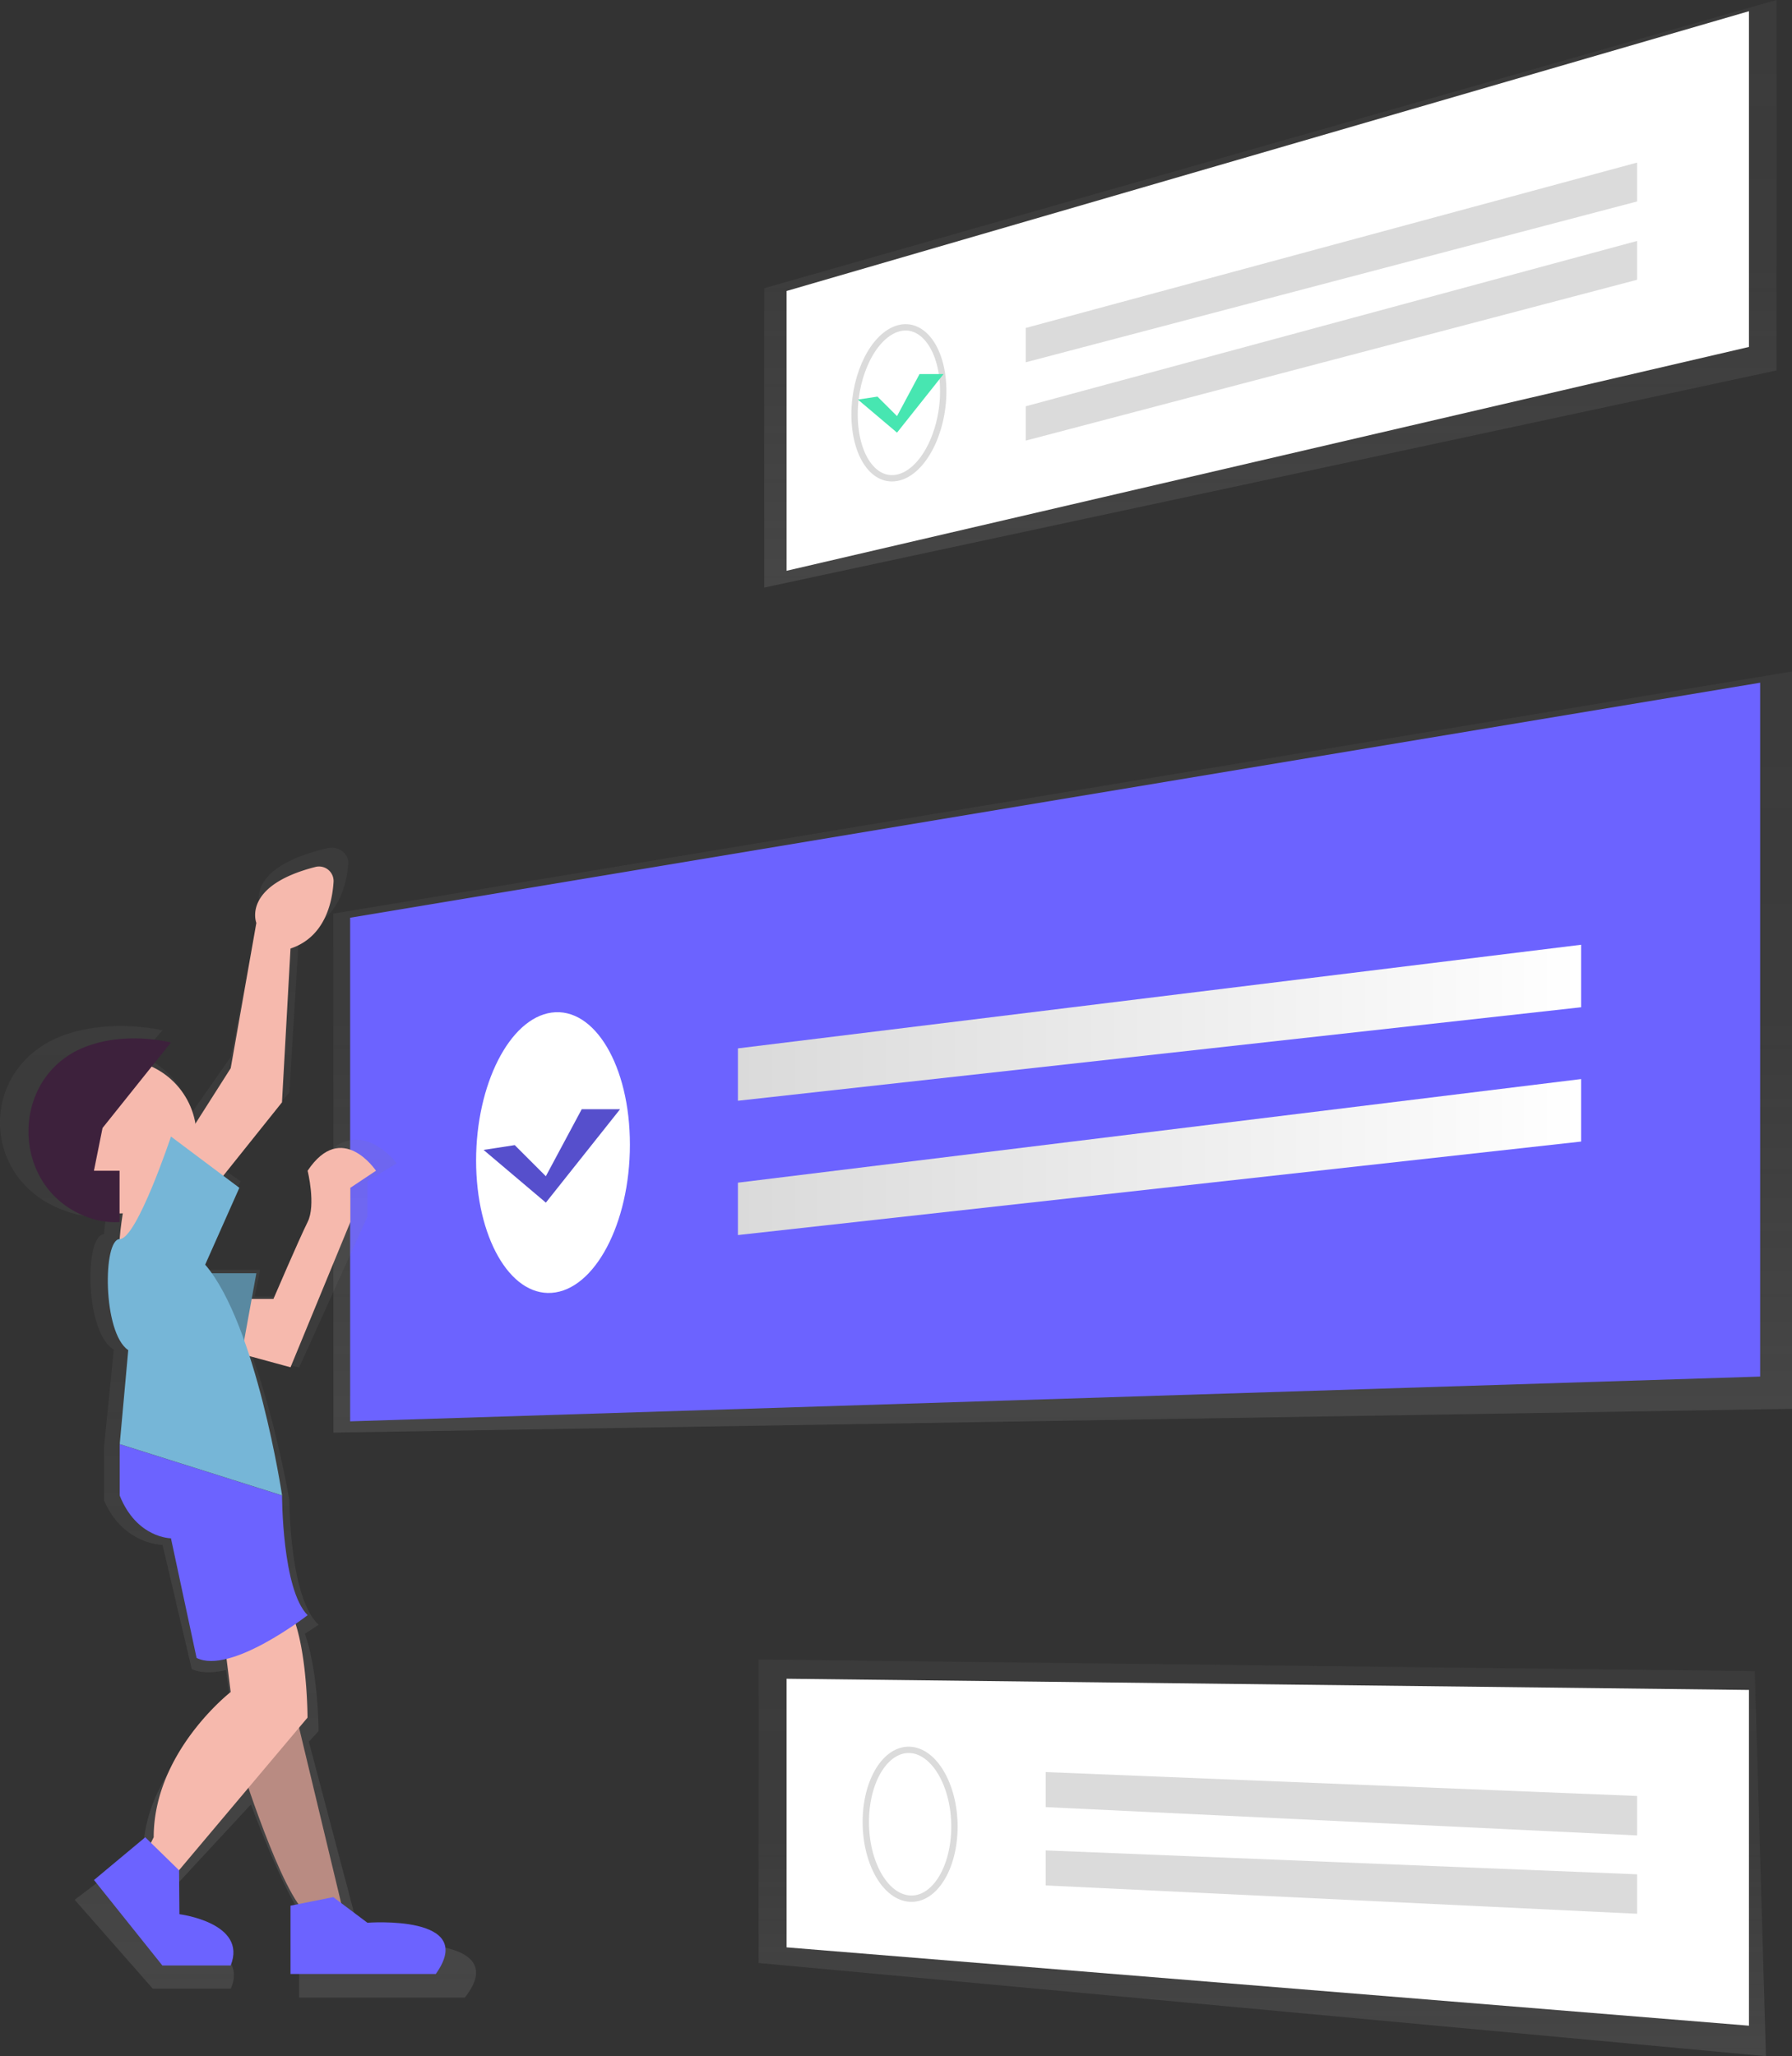 <svg xmlns="http://www.w3.org/2000/svg" xmlns:xlink="http://www.w3.org/1999/xlink" width="564.9" height="648.11" data-name="Layer 1"><rect width="100%" height="100%" fill="#333333" stroke="none"/><defs><linearGradient id="a" x1="335" x2="335" y1="661.45" y2="421.53" gradientUnits="userSpaceOnUse"><stop offset="0" stop-color="gray" stop-opacity=".25"/><stop offset=".54" stop-color="gray" stop-opacity=".12"/><stop offset="1" stop-color="gray" stop-opacity=".1"/></linearGradient><linearGradient id="d" x1="400.46" x2="400.46" y1="395.09" y2="209.89" xlink:href="#a"/><linearGradient id="b" x1="232.62" x2="498.42" y1="532.26" y2="532.26" gradientUnits="userSpaceOnUse"><stop offset="0" stop-color="#dadada"/><stop offset="1" stop-color="#fff"/></linearGradient><linearGradient id="f" x1="232.62" x2="498.42" y1="574.59" y2="574.59" xlink:href="#b"/><linearGradient id="g" x1="397.92" x2="397.92" y1="858" y2="732.95" xlink:href="#a"/><linearGradient id="h" x1="392.58" x2="392.58" y1="860.42" y2="498.06" gradientTransform="translate(-317.55 -230.89)" xlink:href="#a"/><linearGradient id="c" x1="335" x2="335" y1="661.45" y2="421.53" gradientUnits="userSpaceOnUse" xlink:href="#a"/><linearGradient id="e" x1="232.62" x2="498.42" y1="532.26" y2="532.26" gradientUnits="userSpaceOnUse" xlink:href="#b"/></defs><path fill="url(#c)" d="M105.09 661.45l459.81-7.49V421.53l-459.81 76.34z" transform="translate(0 -209.89)"/><path fill="#6c63ff" d="M554.86 433.9l-444.48 14.11V289.27l444.48-74.08z"/><path fill="url(#d)" d="M240.91 395.09l319.11-68.43V209.89l-319.11 90.84z" transform="translate(0 -209.89)"/><path fill="#fff" d="M247.96 179.91l303.37-70.55V3.53L247.96 91.72z"/><path fill="none" stroke="#dbdbdb" stroke-miterlimit="10" stroke-width="2" d="M297.34 123.31c0 13.11-6.35 25.29-14.11 27.19-7.76 1.9-13.84-7-13.84-19.89s6.16-25 13.84-27.12c7.68-2.12 14.11 6.71 14.11 19.82z"/><path fill="#dbdbdb" d="M323.36 103.37l192.7-52.12V63.5l-192.7 50.69zM323.36 128.06l192.7-52.11v12.24l-192.7 50.69z"/><path fill="#fff" d="M198.57 360.79c0-24.85-11.17-43.47-24.69-41.62-13.25 1.82-23.8 22.68-23.8 46.63 0 23.95 10.55 42.63 23.8 41.71 13.57-.94 24.69-21.86 24.69-46.72z"/><path fill="url(#e)" d="M232.62 540.34l265.8-32.66v19.7l-265.8 29.47z" transform="translate(0 -209.89)"/><path fill="url(#f)" d="M232.62 582.67l265.8-32.66v19.7l-265.8 29.47z" transform="translate(0 -209.89)"/><path fill="url(#g)" d="M239.14 828.63L556.69 858l-3.53-121.36-314.02-3.69z" transform="translate(0 -209.89)"/><path fill="#fff" d="M247.96 613.81l303.37 24.69V532.67l-303.37-3.53z"/><path fill="none" stroke="#dbdbdb" stroke-miterlimit="10" stroke-width="2" d="M300.87 575.75c0 13.08-6.35 23.24-14.11 22.7-7.76-.54-13.83-11.34-13.83-24.18s6.16-23 13.84-22.71c7.68.29 14.1 11.11 14.1 24.19z"/><path fill="#dbdbdb" d="M329.63 558.56l186.43 7.53v12.44l-186.43-8.93zM329.63 583.25l186.43 7.53v12.44l-186.43-8.93z"/><path fill="url(#h)" d="M121.95 612.76l-9.45-6.44-15.14-57.35 3.06-3.31s0-18.5-4.31-30.71c2.67-1.69 4.34-2.84 4.34-2.84-9.22-8.39-9.22-39.14-9.22-39.14s-3.91-23.68-11.72-45.61l14.79 3.67 21.52-47.53v-11.2l9.22-5.59s-12.3-16.78-24.6 0c0 0 3.07 11.18 0 16.78-3.07 5.6-12.3 25.16-12.3 25.16h-7.83l1.68-8.39H65.92c-.78-1-1.57-1.93-2.38-2.8l12.3-25.16-5.76-3.93 21.14-24 3.07-50.33c12.22-3.7 15-14.77 15.48-21.82.22-3.22-3.12-5.67-6.56-4.87-26.54 6.19-21.21 18.3-21.21 18.3l-9.24 47.46-12.71 18.21c-1.54-8.33-7.56-15.25-15.75-18.67l6.94-7.89s-15.69-3.81-30.6 1.35c-27.55 9.52-27.49 46 0 55.57a30.11 30.11 0 0 0 12.14 1.8v-2.8c.39 0 .77 0 1.15-.05-.47 2.6-.91 5.54-1.14 8.44-6.15 0-6.15 30.76 3.07 36.35l-3.07 30.76v16.78c6.15 14 18.45 14 18.45 14l9.21 39.15c2.92 1.33 6.72 1.23 10.8.31l1.49 10.87s-27.67 19.57-27.67 47.53l-1 1.83-2.07-1.83-18.45 14 24.6 28h24.6c6.15-14-18.45-16.78-18.45-16.78l-.12-14.37 24.93-26.92c4.23 11.25 11.77 29.95 18 38l-2.81.51v22.37h52.25c15.37-19.67-24.6-16.87-24.6-16.87z"/><path fill="#f6b9ad" d="M40.26 374.54s-6.1 25.62 0 29.28l18.3-11-12.2-23.18z"/><path fill="#b98b82" d="M107.74 600.67l-16.16-67.34-16.13 21.54s13.47 43.1 21.55 48.48z"/><path fill="#f6b9ad" d="M118.52 369.02s-10.77-16.16-21.55 0c0 0 2.69 10.77 0 16.16-2.69 5.39-10.77 24.24-10.77 24.24H61.95v13.47l29.63 8.08 18.87-45.79V374.4z"/><path fill="#5989a1" d="M53.87 425.58v-24.24h26.94l-5.39 29.63z"/><circle cx="37.71" cy="358.24" r="24.24" fill="#f6b9ad"/><path fill="#3d213c" d="M32.32 355.55l21.55-26.94s-13.75-3.67-26.81 1.3c-24.13 9.17-24.09 44.27 0 53.53a24.15 24.15 0 0 0 10.63 1.74v-16.16h-8.08z"/><path fill="#f6b9ad" d="M91.58 298.98l-2.69 48.48-21.55 26.94-13.47-8.08 18.86-29.63 8.08-45.79s-4.67-11.67 18.59-17.63a4.59 4.59 0 0 1 5.75 4.69c-.43 6.79-2.86 17.45-13.57 21.02zM70.03 511.78l2.69 21.55s-24.27 18.85-24.27 45.78l-2.69 5.39 8.08 8.08 43.1-51.18s0-29.63-8.08-37.71z"/><path fill="#6c63ff" d="M56.45 589.52l.11 13.84s21.55 2.69 16.16 16.16H51.18l-21.55-26.94 16.16-13.47zM105.05 597.97l10.77 8.08s35-2.69 21.55 16.16H91.58v-21.54zM96.97 509.11s-24.24 18.86-35 13.47l-8.08-37.71s-10.77 0-16.16-13.47v-16.19l51.18 16.16s-.02 29.63 8.06 37.74z"/><path fill="#76b6d7" d="M75.45 374.4L53.9 358.24s-10.77 32.32-16.16 32.32c-5.39 0-5.39 29.63 2.69 35l-2.69 29.63 51.18 16.16s-8.08-53.87-24.24-72.73z"/><path fill="#47e6b1" d="M270.45 125.95l6.16-.94 6.16 6.15 7.1-13.26h7.58l-14.68 18.47z"/><path fill="#6c63ff" d="M172.07 370.76l11.31-21.12h12.07l-23.38 29.42-19.62-16.6 9.81-1.51z"/><path d="M172.07 370.76l11.31-21.12h12.07l-23.38 29.42-19.62-16.6 9.81-1.51z" opacity=".2"/></svg>